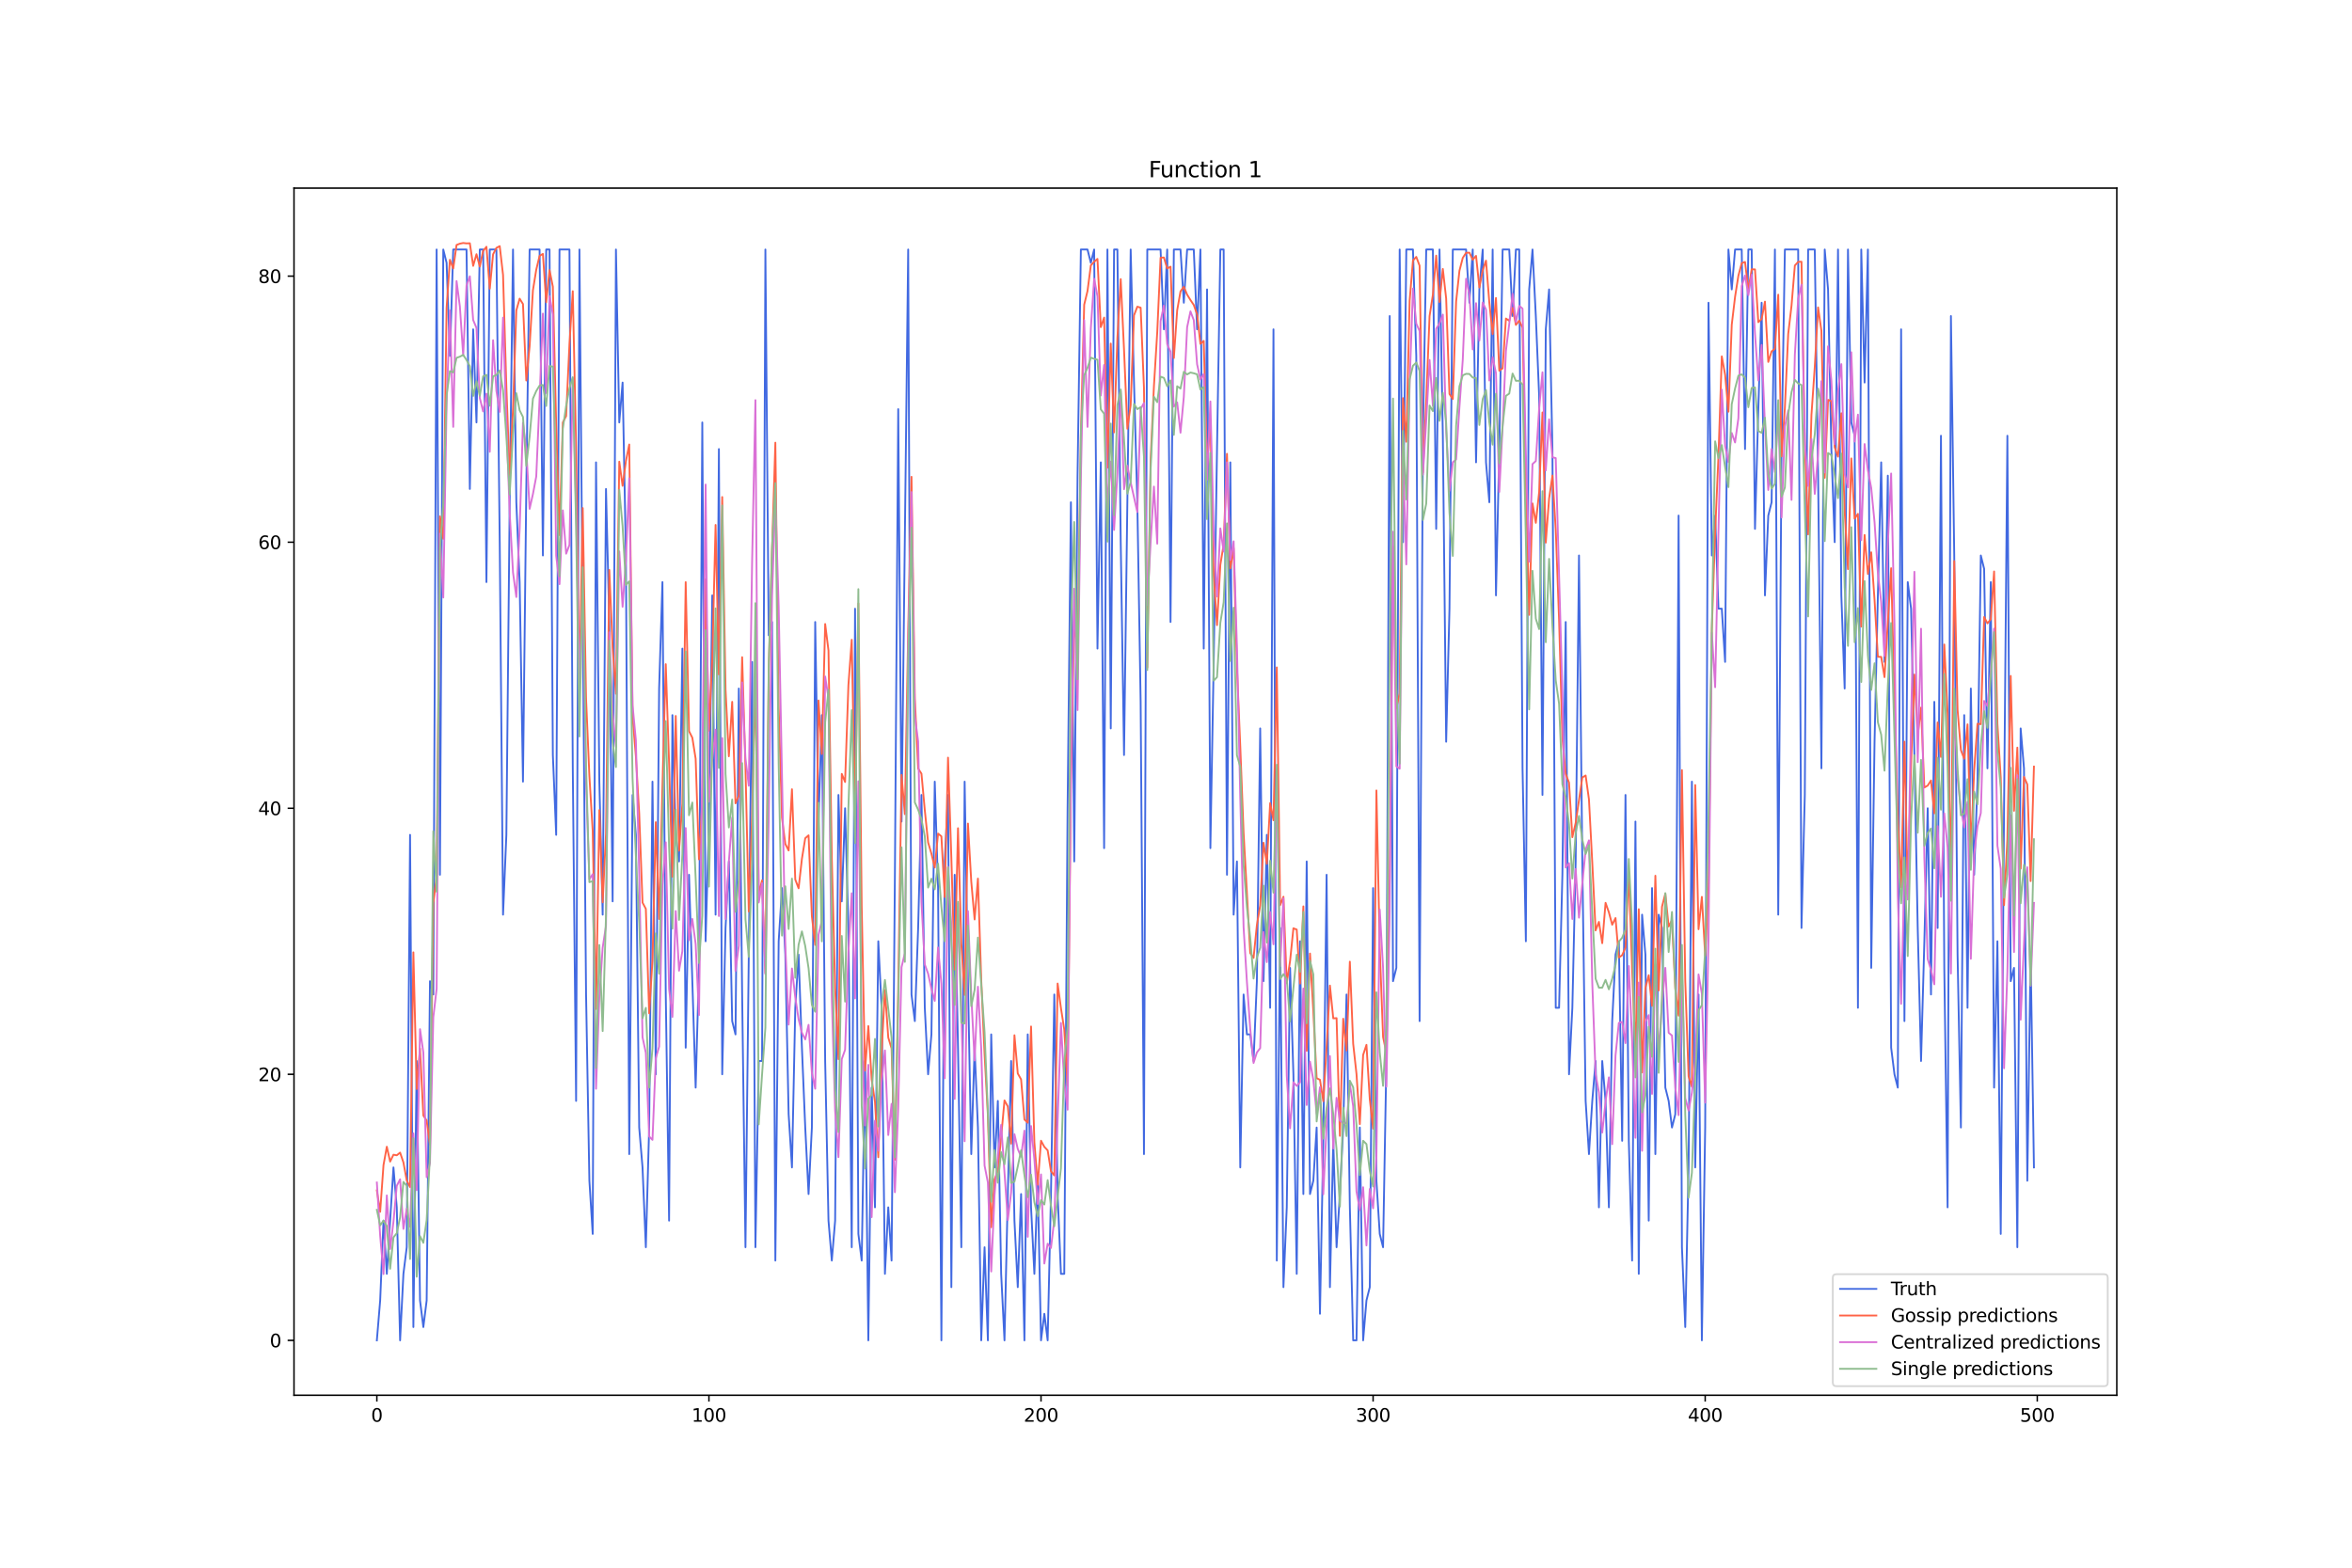 <?xml version="1.0" encoding="utf-8" standalone="no"?>
<!DOCTYPE svg PUBLIC "-//W3C//DTD SVG 1.1//EN"
  "http://www.w3.org/Graphics/SVG/1.1/DTD/svg11.dtd">
<svg xmlns:xlink="http://www.w3.org/1999/xlink" width="1296pt" height="864pt" viewBox="0 0 1296 864" xmlns="http://www.w3.org/2000/svg" version="1.1">
 <defs>
  <style type="text/css">*{stroke-linejoin: round; stroke-linecap: butt}</style>
 </defs>
 <g id="figure_1">
  <g id="patch_1">
   <path d="M 0 864 
L 1296 864 
L 1296 0 
L 0 0 
z
" style="fill: #ffffff"/>
  </g>
  <g id="axes_1">
   <g id="patch_2">
    <path d="M 162 768.96 
L 1166.4 768.96 
L 1166.4 103.68 
L 162 103.68 
z
" style="fill: #ffffff"/>
   </g>
   <g id="matplotlib.axis_1">
    <g id="xtick_1">
     <g id="line2d_1">
      <defs>
       <path id="m4f61a6df48" d="M 0 0 
L 0 3.5 
" style="stroke: #000000; stroke-width: 0.8"/>
      </defs>
      <g>
       <use xlink:href="#m4f61a6df48" x="207.655" y="768.96" style="stroke: #000000; stroke-width: 0.8"/>
      </g>
     </g>
     <g id="text_1">
      <!-- 0 -->
      <g transform="translate(204.473 783.558) scale(0.1 -0.1)">
       <defs>
        <path id="DejaVuSans-30" d="M 2034 4250 
Q 1547 4250 1301 3770 
Q 1056 3291 1056 2328 
Q 1056 1369 1301 889 
Q 1547 409 2034 409 
Q 2525 409 2770 889 
Q 3016 1369 3016 2328 
Q 3016 3291 2770 3770 
Q 2525 4250 2034 4250 
z
M 2034 4750 
Q 2819 4750 3233 4129 
Q 3647 3509 3647 2328 
Q 3647 1150 3233 529 
Q 2819 -91 2034 -91 
Q 1250 -91 836 529 
Q 422 1150 422 2328 
Q 422 3509 836 4129 
Q 1250 4750 2034 4750 
z
" transform="scale(0.016)"/>
       </defs>
       <use xlink:href="#DejaVuSans-30"/>
      </g>
     </g>
    </g>
    <g id="xtick_2">
     <g id="line2d_2">
      <g>
       <use xlink:href="#m4f61a6df48" x="390.639" y="768.96" style="stroke: #000000; stroke-width: 0.8"/>
      </g>
     </g>
     <g id="text_2">
      <!-- 100 -->
      <g transform="translate(381.095 783.558) scale(0.1 -0.1)">
       <defs>
        <path id="DejaVuSans-31" d="M 794 531 
L 1825 531 
L 1825 4091 
L 703 3866 
L 703 4441 
L 1819 4666 
L 2450 4666 
L 2450 531 
L 3481 531 
L 3481 0 
L 794 0 
L 794 531 
z
" transform="scale(0.016)"/>
       </defs>
       <use xlink:href="#DejaVuSans-31"/>
       <use xlink:href="#DejaVuSans-30" x="63.623"/>
       <use xlink:href="#DejaVuSans-30" x="127.246"/>
      </g>
     </g>
    </g>
    <g id="xtick_3">
     <g id="line2d_3">
      <g>
       <use xlink:href="#m4f61a6df48" x="573.623" y="768.96" style="stroke: #000000; stroke-width: 0.8"/>
      </g>
     </g>
     <g id="text_3">
      <!-- 200 -->
      <g transform="translate(564.079 783.558) scale(0.1 -0.1)">
       <defs>
        <path id="DejaVuSans-32" d="M 1228 531 
L 3431 531 
L 3431 0 
L 469 0 
L 469 531 
Q 828 903 1448 1529 
Q 2069 2156 2228 2338 
Q 2531 2678 2651 2914 
Q 2772 3150 2772 3378 
Q 2772 3750 2511 3984 
Q 2250 4219 1831 4219 
Q 1534 4219 1204 4116 
Q 875 4013 500 3803 
L 500 4441 
Q 881 4594 1212 4672 
Q 1544 4750 1819 4750 
Q 2544 4750 2975 4387 
Q 3406 4025 3406 3419 
Q 3406 3131 3298 2873 
Q 3191 2616 2906 2266 
Q 2828 2175 2409 1742 
Q 1991 1309 1228 531 
z
" transform="scale(0.016)"/>
       </defs>
       <use xlink:href="#DejaVuSans-32"/>
       <use xlink:href="#DejaVuSans-30" x="63.623"/>
       <use xlink:href="#DejaVuSans-30" x="127.246"/>
      </g>
     </g>
    </g>
    <g id="xtick_4">
     <g id="line2d_4">
      <g>
       <use xlink:href="#m4f61a6df48" x="756.607" y="768.96" style="stroke: #000000; stroke-width: 0.8"/>
      </g>
     </g>
     <g id="text_4">
      <!-- 300 -->
      <g transform="translate(747.063 783.558) scale(0.1 -0.1)">
       <defs>
        <path id="DejaVuSans-33" d="M 2597 2516 
Q 3050 2419 3304 2112 
Q 3559 1806 3559 1356 
Q 3559 666 3084 287 
Q 2609 -91 1734 -91 
Q 1441 -91 1130 -33 
Q 819 25 488 141 
L 488 750 
Q 750 597 1062 519 
Q 1375 441 1716 441 
Q 2309 441 2620 675 
Q 2931 909 2931 1356 
Q 2931 1769 2642 2001 
Q 2353 2234 1838 2234 
L 1294 2234 
L 1294 2753 
L 1863 2753 
Q 2328 2753 2575 2939 
Q 2822 3125 2822 3475 
Q 2822 3834 2567 4026 
Q 2313 4219 1838 4219 
Q 1578 4219 1281 4162 
Q 984 4106 628 3988 
L 628 4550 
Q 988 4650 1302 4700 
Q 1616 4750 1894 4750 
Q 2613 4750 3031 4423 
Q 3450 4097 3450 3541 
Q 3450 3153 3228 2886 
Q 3006 2619 2597 2516 
z
" transform="scale(0.016)"/>
       </defs>
       <use xlink:href="#DejaVuSans-33"/>
       <use xlink:href="#DejaVuSans-30" x="63.623"/>
       <use xlink:href="#DejaVuSans-30" x="127.246"/>
      </g>
     </g>
    </g>
    <g id="xtick_5">
     <g id="line2d_5">
      <g>
       <use xlink:href="#m4f61a6df48" x="939.591" y="768.96" style="stroke: #000000; stroke-width: 0.8"/>
      </g>
     </g>
     <g id="text_5">
      <!-- 400 -->
      <g transform="translate(930.047 783.558) scale(0.1 -0.1)">
       <defs>
        <path id="DejaVuSans-34" d="M 2419 4116 
L 825 1625 
L 2419 1625 
L 2419 4116 
z
M 2253 4666 
L 3047 4666 
L 3047 1625 
L 3713 1625 
L 3713 1100 
L 3047 1100 
L 3047 0 
L 2419 0 
L 2419 1100 
L 313 1100 
L 313 1709 
L 2253 4666 
z
" transform="scale(0.016)"/>
       </defs>
       <use xlink:href="#DejaVuSans-34"/>
       <use xlink:href="#DejaVuSans-30" x="63.623"/>
       <use xlink:href="#DejaVuSans-30" x="127.246"/>
      </g>
     </g>
    </g>
    <g id="xtick_6">
     <g id="line2d_6">
      <g>
       <use xlink:href="#m4f61a6df48" x="1122.575" y="768.96" style="stroke: #000000; stroke-width: 0.8"/>
      </g>
     </g>
     <g id="text_6">
      <!-- 500 -->
      <g transform="translate(1113.032 783.558) scale(0.1 -0.1)">
       <defs>
        <path id="DejaVuSans-35" d="M 691 4666 
L 3169 4666 
L 3169 4134 
L 1269 4134 
L 1269 2991 
Q 1406 3038 1543 3061 
Q 1681 3084 1819 3084 
Q 2600 3084 3056 2656 
Q 3513 2228 3513 1497 
Q 3513 744 3044 326 
Q 2575 -91 1722 -91 
Q 1428 -91 1123 -41 
Q 819 9 494 109 
L 494 744 
Q 775 591 1075 516 
Q 1375 441 1709 441 
Q 2250 441 2565 725 
Q 2881 1009 2881 1497 
Q 2881 1984 2565 2268 
Q 2250 2553 1709 2553 
Q 1456 2553 1204 2497 
Q 953 2441 691 2322 
L 691 4666 
z
" transform="scale(0.016)"/>
       </defs>
       <use xlink:href="#DejaVuSans-35"/>
       <use xlink:href="#DejaVuSans-30" x="63.623"/>
       <use xlink:href="#DejaVuSans-30" x="127.246"/>
      </g>
     </g>
    </g>
   </g>
   <g id="matplotlib.axis_2">
    <g id="ytick_1">
     <g id="line2d_7">
      <defs>
       <path id="m446895fe29" d="M 0 0 
L -3.5 0 
" style="stroke: #000000; stroke-width: 0.8"/>
      </defs>
      <g>
       <use xlink:href="#m446895fe29" x="162" y="738.72" style="stroke: #000000; stroke-width: 0.8"/>
      </g>
     </g>
     <g id="text_7">
      <!-- 0 -->
      <g transform="translate(148.637 742.519) scale(0.1 -0.1)">
       <use xlink:href="#DejaVuSans-30"/>
      </g>
     </g>
    </g>
    <g id="ytick_2">
     <g id="line2d_8">
      <g>
       <use xlink:href="#m446895fe29" x="162" y="592.084" style="stroke: #000000; stroke-width: 0.8"/>
      </g>
     </g>
     <g id="text_8">
      <!-- 20 -->
      <g transform="translate(142.275 595.883) scale(0.1 -0.1)">
       <use xlink:href="#DejaVuSans-32"/>
       <use xlink:href="#DejaVuSans-30" x="63.623"/>
      </g>
     </g>
    </g>
    <g id="ytick_3">
     <g id="line2d_9">
      <g>
       <use xlink:href="#m446895fe29" x="162" y="445.448" style="stroke: #000000; stroke-width: 0.8"/>
      </g>
     </g>
     <g id="text_9">
      <!-- 40 -->
      <g transform="translate(142.275 449.247) scale(0.1 -0.1)">
       <use xlink:href="#DejaVuSans-34"/>
       <use xlink:href="#DejaVuSans-30" x="63.623"/>
      </g>
     </g>
    </g>
    <g id="ytick_4">
     <g id="line2d_10">
      <g>
       <use xlink:href="#m446895fe29" x="162" y="298.811" style="stroke: #000000; stroke-width: 0.8"/>
      </g>
     </g>
     <g id="text_10">
      <!-- 60 -->
      <g transform="translate(142.275 302.61) scale(0.1 -0.1)">
       <defs>
        <path id="DejaVuSans-36" d="M 2113 2584 
Q 1688 2584 1439 2293 
Q 1191 2003 1191 1497 
Q 1191 994 1439 701 
Q 1688 409 2113 409 
Q 2538 409 2786 701 
Q 3034 994 3034 1497 
Q 3034 2003 2786 2293 
Q 2538 2584 2113 2584 
z
M 3366 4563 
L 3366 3988 
Q 3128 4100 2886 4159 
Q 2644 4219 2406 4219 
Q 1781 4219 1451 3797 
Q 1122 3375 1075 2522 
Q 1259 2794 1537 2939 
Q 1816 3084 2150 3084 
Q 2853 3084 3261 2657 
Q 3669 2231 3669 1497 
Q 3669 778 3244 343 
Q 2819 -91 2113 -91 
Q 1303 -91 875 529 
Q 447 1150 447 2328 
Q 447 3434 972 4092 
Q 1497 4750 2381 4750 
Q 2619 4750 2861 4703 
Q 3103 4656 3366 4563 
z
" transform="scale(0.016)"/>
       </defs>
       <use xlink:href="#DejaVuSans-36"/>
       <use xlink:href="#DejaVuSans-30" x="63.623"/>
      </g>
     </g>
    </g>
    <g id="ytick_5">
     <g id="line2d_11">
      <g>
       <use xlink:href="#m446895fe29" x="162" y="152.175" style="stroke: #000000; stroke-width: 0.8"/>
      </g>
     </g>
     <g id="text_11">
      <!-- 80 -->
      <g transform="translate(142.275 155.974) scale(0.1 -0.1)">
       <defs>
        <path id="DejaVuSans-38" d="M 2034 2216 
Q 1584 2216 1326 1975 
Q 1069 1734 1069 1313 
Q 1069 891 1326 650 
Q 1584 409 2034 409 
Q 2484 409 2743 651 
Q 3003 894 3003 1313 
Q 3003 1734 2745 1975 
Q 2488 2216 2034 2216 
z
M 1403 2484 
Q 997 2584 770 2862 
Q 544 3141 544 3541 
Q 544 4100 942 4425 
Q 1341 4750 2034 4750 
Q 2731 4750 3128 4425 
Q 3525 4100 3525 3541 
Q 3525 3141 3298 2862 
Q 3072 2584 2669 2484 
Q 3125 2378 3379 2068 
Q 3634 1759 3634 1313 
Q 3634 634 3220 271 
Q 2806 -91 2034 -91 
Q 1263 -91 848 271 
Q 434 634 434 1313 
Q 434 1759 690 2068 
Q 947 2378 1403 2484 
z
M 1172 3481 
Q 1172 3119 1398 2916 
Q 1625 2713 2034 2713 
Q 2441 2713 2670 2916 
Q 2900 3119 2900 3481 
Q 2900 3844 2670 4047 
Q 2441 4250 2034 4250 
Q 1625 4250 1398 4047 
Q 1172 3844 1172 3481 
z
" transform="scale(0.016)"/>
       </defs>
       <use xlink:href="#DejaVuSans-38"/>
       <use xlink:href="#DejaVuSans-30" x="63.623"/>
      </g>
     </g>
    </g>
   </g>
   <g id="line2d_12">
    <path d="M 207.655 738.72 
L 209.484 716.725 
L 211.314 672.734 
L 213.144 702.061 
L 216.804 643.406 
L 218.634 665.402 
L 220.463 738.72 
L 222.293 702.061 
L 224.123 687.397 
L 225.953 460.111 
L 227.783 731.388 
L 229.613 584.752 
L 231.442 716.725 
L 233.272 731.388 
L 235.102 716.725 
L 236.932 540.761 
L 238.762 548.093 
L 240.592 137.511 
L 242.422 482.107 
L 244.251 137.511 
L 246.081 144.843 
L 247.911 196.166 
L 249.741 137.511 
L 257.06 137.511 
L 258.89 269.484 
L 260.72 181.502 
L 262.55 232.825 
L 264.38 137.511 
L 266.209 137.511 
L 268.039 320.807 
L 269.869 137.511 
L 273.529 137.511 
L 275.359 298.811 
L 277.189 504.102 
L 279.018 460.111 
L 280.848 276.816 
L 282.678 137.511 
L 284.508 276.816 
L 286.338 320.807 
L 288.168 430.784 
L 289.997 269.484 
L 291.827 137.511 
L 297.317 137.511 
L 299.147 306.143 
L 300.976 137.511 
L 302.806 137.511 
L 304.636 416.12 
L 306.466 460.111 
L 308.296 137.511 
L 313.785 137.511 
L 315.615 423.452 
L 317.445 606.747 
L 319.275 137.511 
L 322.935 548.093 
L 324.764 650.738 
L 326.594 680.066 
L 328.424 254.82 
L 330.254 430.784 
L 332.084 504.102 
L 333.914 269.484 
L 335.743 342.802 
L 337.573 496.77 
L 339.403 137.511 
L 341.233 232.825 
L 343.063 210.83 
L 344.893 306.143 
L 346.723 636.075 
L 348.552 438.116 
L 350.382 460.111 
L 352.212 621.411 
L 354.042 643.406 
L 355.872 687.397 
L 357.702 621.411 
L 359.531 430.784 
L 361.361 592.084 
L 363.191 379.461 
L 365.021 320.807 
L 366.851 548.093 
L 368.681 672.734 
L 370.51 394.125 
L 372.34 460.111 
L 374.17 474.775 
L 376 357.466 
L 377.83 577.42 
L 379.66 482.107 
L 383.319 599.416 
L 385.149 533.429 
L 386.979 232.825 
L 388.809 518.766 
L 390.639 452.779 
L 392.469 328.139 
L 394.298 504.102 
L 396.128 247.489 
L 397.958 592.084 
L 399.788 511.434 
L 401.618 474.775 
L 403.448 562.757 
L 405.277 570.088 
L 407.107 379.461 
L 408.937 548.093 
L 410.767 687.397 
L 414.427 364.798 
L 416.256 687.397 
L 418.086 584.752 
L 419.916 584.752 
L 421.746 137.511 
L 423.576 350.134 
L 425.406 342.802 
L 427.236 694.729 
L 429.065 518.766 
L 430.895 489.438 
L 432.725 526.097 
L 434.555 614.079 
L 436.385 643.406 
L 438.215 555.425 
L 440.044 526.097 
L 441.874 577.42 
L 443.704 621.411 
L 445.534 658.07 
L 447.364 621.411 
L 449.194 342.802 
L 451.023 452.779 
L 452.853 394.125 
L 454.683 584.752 
L 456.513 672.734 
L 458.343 694.729 
L 460.173 672.734 
L 462.003 438.116 
L 463.832 496.77 
L 465.662 445.448 
L 467.492 511.434 
L 469.322 687.397 
L 471.152 335.47 
L 472.982 680.066 
L 474.811 694.729 
L 476.641 584.752 
L 478.471 738.72 
L 480.301 599.416 
L 482.131 665.402 
L 483.961 518.766 
L 485.79 555.425 
L 487.62 702.061 
L 489.45 665.402 
L 491.28 694.729 
L 493.11 482.107 
L 494.94 225.493 
L 496.77 452.779 
L 500.429 137.511 
L 502.259 548.093 
L 504.089 562.757 
L 505.919 511.434 
L 507.749 438.116 
L 509.578 555.425 
L 511.408 592.084 
L 513.238 570.088 
L 515.068 430.784 
L 516.898 489.438 
L 518.728 738.72 
L 520.557 474.775 
L 522.387 438.116 
L 524.217 709.393 
L 526.047 482.107 
L 527.877 577.42 
L 529.707 687.397 
L 531.536 430.784 
L 533.366 540.761 
L 535.196 636.075 
L 537.026 577.42 
L 538.856 621.411 
L 540.686 738.72 
L 542.516 687.397 
L 544.345 738.72 
L 546.175 570.088 
L 548.005 643.406 
L 549.835 606.747 
L 551.665 702.061 
L 553.495 738.72 
L 555.324 658.07 
L 557.154 584.752 
L 558.984 672.734 
L 560.814 709.393 
L 562.644 658.07 
L 564.474 738.72 
L 566.303 570.088 
L 568.133 665.402 
L 569.963 702.061 
L 571.793 650.738 
L 573.623 738.72 
L 575.453 724.056 
L 577.283 738.72 
L 579.112 658.07 
L 580.942 548.093 
L 582.772 658.07 
L 584.602 702.061 
L 586.432 702.061 
L 588.262 445.448 
L 590.091 276.816 
L 591.921 474.775 
L 593.751 262.152 
L 595.581 137.511 
L 599.241 137.511 
L 601.07 144.843 
L 602.9 137.511 
L 604.73 357.466 
L 606.56 254.82 
L 608.39 467.443 
L 610.22 137.511 
L 612.05 401.457 
L 613.879 137.511 
L 615.709 137.511 
L 617.539 298.811 
L 619.369 416.12 
L 623.029 137.511 
L 624.858 210.83 
L 626.688 276.816 
L 628.518 386.793 
L 630.348 636.075 
L 632.178 137.511 
L 639.497 137.511 
L 641.327 181.502 
L 643.157 137.511 
L 644.987 342.802 
L 646.817 137.511 
L 650.476 137.511 
L 652.306 166.839 
L 654.136 137.511 
L 657.796 137.511 
L 659.625 181.502 
L 661.455 137.511 
L 663.285 357.466 
L 665.115 159.507 
L 666.945 467.443 
L 668.775 364.798 
L 670.604 247.489 
L 672.434 137.511 
L 674.264 137.511 
L 676.094 482.107 
L 677.924 254.82 
L 679.754 504.102 
L 681.583 474.775 
L 683.413 643.406 
L 685.243 548.093 
L 687.073 570.088 
L 688.903 570.088 
L 690.733 584.752 
L 692.563 540.761 
L 694.392 401.457 
L 696.222 540.761 
L 698.052 460.111 
L 699.882 555.425 
L 701.712 181.502 
L 703.542 694.729 
L 705.371 511.434 
L 707.201 709.393 
L 709.031 665.402 
L 710.861 533.429 
L 712.691 592.084 
L 714.521 702.061 
L 716.35 518.766 
L 718.18 658.07 
L 720.01 474.775 
L 721.84 658.07 
L 723.67 650.738 
L 725.5 621.411 
L 727.33 724.056 
L 729.159 628.743 
L 730.989 482.107 
L 732.819 709.393 
L 734.649 628.743 
L 736.479 687.397 
L 738.309 658.07 
L 740.138 621.411 
L 741.968 548.093 
L 743.798 665.402 
L 745.628 738.72 
L 747.458 738.72 
L 749.288 621.411 
L 751.117 738.72 
L 752.947 716.725 
L 754.777 709.393 
L 756.607 489.438 
L 758.437 650.738 
L 760.267 680.066 
L 762.097 687.397 
L 763.926 584.752 
L 765.756 174.17 
L 767.586 540.761 
L 769.416 533.429 
L 771.246 137.511 
L 773.076 298.811 
L 774.905 137.511 
L 778.565 137.511 
L 780.395 196.166 
L 782.225 562.757 
L 784.055 240.157 
L 785.884 137.511 
L 789.544 137.511 
L 791.374 291.479 
L 793.204 137.511 
L 795.034 240.157 
L 796.864 408.788 
L 798.693 335.47 
L 800.523 137.511 
L 807.843 137.511 
L 809.672 166.839 
L 811.502 137.511 
L 813.332 254.82 
L 815.162 159.507 
L 816.992 137.511 
L 818.822 254.82 
L 820.651 276.816 
L 822.481 137.511 
L 824.311 328.139 
L 826.141 247.489 
L 827.971 137.511 
L 831.63 137.511 
L 833.46 174.17 
L 835.29 137.511 
L 837.12 137.511 
L 838.95 423.452 
L 840.78 518.766 
L 842.61 159.507 
L 844.439 137.511 
L 846.269 174.17 
L 848.099 218.161 
L 849.929 438.116 
L 851.759 181.502 
L 853.589 159.507 
L 855.418 247.489 
L 857.248 555.425 
L 859.078 555.425 
L 860.908 482.107 
L 862.738 342.802 
L 864.568 592.084 
L 866.397 555.425 
L 868.227 474.775 
L 870.057 306.143 
L 871.887 474.775 
L 873.717 606.747 
L 875.547 636.075 
L 877.377 606.747 
L 879.206 584.752 
L 881.036 665.402 
L 882.866 584.752 
L 884.696 606.747 
L 886.526 665.402 
L 888.356 562.757 
L 890.185 526.097 
L 892.015 518.766 
L 893.845 628.743 
L 895.675 438.116 
L 897.505 628.743 
L 899.335 694.729 
L 901.164 452.779 
L 902.994 702.061 
L 904.824 504.102 
L 906.654 526.097 
L 908.484 672.734 
L 910.314 489.438 
L 912.144 636.075 
L 913.973 504.102 
L 915.803 511.434 
L 917.633 599.416 
L 919.463 606.747 
L 921.293 621.411 
L 923.123 614.079 
L 924.952 284.148 
L 926.782 687.397 
L 928.612 731.388 
L 930.442 643.406 
L 932.272 430.784 
L 934.102 643.406 
L 935.931 548.093 
L 937.761 738.72 
L 939.591 621.411 
L 941.421 166.839 
L 943.251 306.143 
L 945.081 284.148 
L 946.911 335.47 
L 948.74 335.47 
L 950.57 364.798 
L 952.4 137.511 
L 954.23 159.507 
L 956.06 137.511 
L 959.719 137.511 
L 961.549 247.489 
L 963.379 137.511 
L 965.209 137.511 
L 967.039 291.479 
L 968.869 225.493 
L 970.698 166.839 
L 972.528 328.139 
L 974.358 284.148 
L 976.188 276.816 
L 978.018 137.511 
L 979.848 504.102 
L 981.678 247.489 
L 983.507 137.511 
L 990.827 137.511 
L 992.657 511.434 
L 994.486 438.116 
L 996.316 137.511 
L 999.976 137.511 
L 1001.806 262.152 
L 1003.636 423.452 
L 1005.465 137.511 
L 1007.295 159.507 
L 1009.125 247.489 
L 1010.955 298.811 
L 1012.785 137.511 
L 1014.615 328.139 
L 1016.444 379.461 
L 1018.274 137.511 
L 1020.104 232.825 
L 1021.934 240.157 
L 1023.764 555.425 
L 1025.594 137.511 
L 1027.424 210.83 
L 1029.253 137.511 
L 1031.083 533.429 
L 1032.913 408.788 
L 1034.743 328.139 
L 1036.573 254.82 
L 1038.403 364.798 
L 1040.232 262.152 
L 1042.062 577.42 
L 1043.892 592.084 
L 1045.722 599.416 
L 1047.552 181.502 
L 1049.382 562.757 
L 1051.211 320.807 
L 1053.041 335.47 
L 1054.871 416.12 
L 1056.701 511.434 
L 1058.531 584.752 
L 1060.361 518.766 
L 1062.191 445.448 
L 1064.02 548.093 
L 1065.85 386.793 
L 1067.68 511.434 
L 1069.51 240.157 
L 1071.34 533.429 
L 1073.17 665.402 
L 1074.999 174.17 
L 1076.829 306.143 
L 1078.659 526.097 
L 1080.489 621.411 
L 1082.319 394.125 
L 1084.149 555.425 
L 1085.978 379.461 
L 1087.808 482.107 
L 1089.638 430.784 
L 1091.468 306.143 
L 1093.298 313.475 
L 1095.128 423.452 
L 1096.958 320.807 
L 1098.787 599.416 
L 1100.617 518.766 
L 1102.447 680.066 
L 1104.277 445.448 
L 1106.107 240.157 
L 1107.937 540.761 
L 1109.766 533.429 
L 1111.596 687.397 
L 1113.426 401.457 
L 1115.256 423.452 
L 1117.086 650.738 
L 1118.916 526.097 
L 1120.745 643.406 
L 1120.745 643.406 
" clip-path="url(#p8a213e0bf9)" style="fill: none; stroke: #4169e1; stroke-linecap: square"/>
   </g>
   <g id="line2d_13">
    <path d="M 207.655 656.046 
L 209.484 667.855 
L 211.314 642.13 
L 213.144 631.993 
L 214.974 640.185 
L 216.804 636.397 
L 218.634 636.722 
L 220.463 635.236 
L 222.293 640.651 
L 224.123 650.562 
L 225.953 654.246 
L 227.783 524.85 
L 229.613 600.199 
L 231.442 577.862 
L 233.272 614.813 
L 235.102 617.536 
L 236.932 630.98 
L 238.762 497.762 
L 240.592 482.95 
L 242.422 284.587 
L 244.251 296.959 
L 246.081 169.686 
L 247.911 143.174 
L 249.741 147.975 
L 251.571 135.001 
L 253.401 134.285 
L 255.23 133.92 
L 257.06 134.137 
L 258.89 134.066 
L 260.72 146.525 
L 262.55 140.078 
L 264.38 146.889 
L 266.209 138.317 
L 268.039 135.999 
L 269.869 159.098 
L 271.699 140.148 
L 273.529 136.62 
L 275.359 135.644 
L 277.189 151.5 
L 279.018 213.095 
L 280.848 261.98 
L 282.678 225.389 
L 284.508 171.066 
L 286.338 164.592 
L 288.168 167.565 
L 289.997 209.712 
L 291.827 190.816 
L 293.657 159.983 
L 295.487 148.62 
L 297.317 141.004 
L 299.147 139.918 
L 300.976 166.589 
L 302.806 148.854 
L 304.636 158.004 
L 306.466 233.779 
L 308.296 294.94 
L 310.126 232.823 
L 311.956 229.299 
L 313.785 189.407 
L 315.615 160.487 
L 317.445 246.488 
L 319.275 378.705 
L 321.105 280.021 
L 322.935 384.953 
L 324.764 427.572 
L 326.594 457.996 
L 328.424 556.118 
L 330.254 446.478 
L 332.084 497.291 
L 333.914 459.579 
L 335.743 314.104 
L 337.573 356.942 
L 339.403 382.378 
L 341.233 254.448 
L 343.063 267.755 
L 344.893 254.151 
L 346.723 244.974 
L 348.552 394.925 
L 350.382 416.769 
L 352.212 448.325 
L 354.042 497.436 
L 355.872 500.9 
L 357.702 558.48 
L 359.531 529.388 
L 361.361 453.119 
L 363.191 506.475 
L 365.021 433.157 
L 366.851 366.044 
L 368.681 420.683 
L 370.51 483.189 
L 372.34 394.586 
L 374.17 468.845 
L 376 442.968 
L 377.83 320.836 
L 379.66 402.948 
L 381.489 406.598 
L 383.319 418.168 
L 385.149 473.614 
L 386.979 442.724 
L 388.809 319.156 
L 390.639 402.721 
L 392.469 363.391 
L 394.298 289.305 
L 396.128 371.713 
L 397.958 273.927 
L 399.788 380.1 
L 401.618 416.808 
L 403.448 386.807 
L 405.277 442.747 
L 407.107 438.518 
L 408.937 362.193 
L 410.767 422.898 
L 412.597 502.353 
L 414.427 449.657 
L 416.256 376.197 
L 418.086 492.382 
L 419.916 485.21 
L 421.746 536.269 
L 423.576 370.094 
L 425.406 303.132 
L 427.236 243.966 
L 429.065 390.044 
L 430.895 450.733 
L 432.725 465.137 
L 434.555 468.732 
L 436.385 434.976 
L 438.215 484.76 
L 440.044 489.569 
L 441.874 473.311 
L 443.704 461.97 
L 445.534 460.377 
L 447.364 505.029 
L 449.194 520.798 
L 451.023 386.053 
L 452.853 415.521 
L 454.683 343.902 
L 456.513 358.519 
L 458.343 473.276 
L 460.173 544.14 
L 462.003 583.748 
L 463.832 426.501 
L 465.662 430.977 
L 467.492 377.593 
L 469.322 352.593 
L 471.152 449.475 
L 472.982 332.593 
L 474.811 499.718 
L 476.641 590.036 
L 478.471 565.497 
L 480.301 594.867 
L 482.131 607.319 
L 483.961 637.796 
L 485.79 579.408 
L 487.62 545.602 
L 489.45 571.819 
L 491.28 577.835 
L 493.11 639.175 
L 494.94 544.859 
L 496.77 427.081 
L 498.599 448.724 
L 500.429 347.932 
L 502.259 262.799 
L 504.089 385.002 
L 505.919 423.555 
L 507.749 426.386 
L 509.578 446.485 
L 511.408 464.282 
L 513.238 470.49 
L 515.068 478.13 
L 516.898 459.415 
L 518.728 460.929 
L 520.557 494.369 
L 522.387 417.554 
L 524.217 472.771 
L 526.047 534.33 
L 527.877 456.454 
L 529.707 520.04 
L 531.536 548.335 
L 533.366 453.891 
L 535.196 485.922 
L 537.026 506.743 
L 538.856 484.208 
L 540.686 540.237 
L 542.516 580.83 
L 544.345 614.614 
L 546.175 676.37 
L 548.005 649.957 
L 549.835 645.508 
L 551.665 626.689 
L 553.495 606.468 
L 555.324 609.809 
L 557.154 630.298 
L 558.984 570.546 
L 560.814 591.627 
L 562.644 594.885 
L 564.474 617.003 
L 566.303 618.753 
L 568.133 565.733 
L 569.963 629.499 
L 571.793 652.971 
L 573.623 628.688 
L 575.453 632.055 
L 577.283 634.003 
L 579.112 645.484 
L 580.942 647.825 
L 582.772 542.056 
L 584.602 555.562 
L 586.432 567.411 
L 588.262 598.261 
L 590.091 431.541 
L 591.921 342.416 
L 593.751 358.953 
L 595.581 239.927 
L 597.411 167.917 
L 599.241 160.387 
L 601.07 146.273 
L 602.9 144.281 
L 604.73 142.685 
L 606.56 180.297 
L 608.39 175.029 
L 610.22 257.749 
L 612.05 189.351 
L 613.879 238.313 
L 615.709 186.205 
L 617.539 153.828 
L 619.369 192.799 
L 621.199 236.316 
L 623.029 223.215 
L 624.858 173.804 
L 626.688 169.017 
L 628.518 169.571 
L 630.348 213.815 
L 632.178 367.92 
L 634.008 253.652 
L 635.837 212.897 
L 637.667 183.069 
L 639.497 142.02 
L 641.327 141.911 
L 643.157 147.991 
L 644.987 146.967 
L 646.817 197.32 
L 648.646 171.055 
L 650.476 160.613 
L 652.306 158.043 
L 654.136 162.385 
L 655.966 165.343 
L 657.796 168.074 
L 659.625 173.194 
L 661.455 189.507 
L 663.285 187.879 
L 665.115 257.024 
L 666.945 232.288 
L 668.775 317.192 
L 670.604 344.532 
L 672.434 311.27 
L 674.264 300.01 
L 676.094 250.1 
L 677.924 313.231 
L 679.754 302.15 
L 681.583 367.82 
L 683.413 411.301 
L 685.243 459.077 
L 688.903 525.267 
L 690.733 527.949 
L 692.563 509.891 
L 694.392 499.043 
L 696.222 464.437 
L 698.052 476.071 
L 699.882 442.627 
L 701.712 452.088 
L 703.542 367.821 
L 705.371 498.901 
L 707.201 494.226 
L 709.031 541.864 
L 710.861 529.633 
L 712.691 511.613 
L 714.521 512.312 
L 716.35 542.083 
L 718.18 499.52 
L 720.01 579.158 
L 721.84 525.515 
L 723.67 557.163 
L 725.5 594.225 
L 727.33 595.099 
L 729.159 606.926 
L 730.989 577.033 
L 732.819 543.174 
L 734.649 561.238 
L 736.479 561.119 
L 738.309 626.009 
L 740.138 561.466 
L 741.968 578.942 
L 743.798 530.006 
L 745.628 575.227 
L 747.458 591.939 
L 749.288 619.541 
L 751.117 581.393 
L 752.947 575.838 
L 754.777 605.834 
L 756.607 622.043 
L 758.437 435.643 
L 760.267 522.556 
L 762.097 571.547 
L 763.926 580.236 
L 765.756 484.317 
L 767.586 301.131 
L 769.416 390.27 
L 771.246 382.135 
L 773.076 219.426 
L 774.905 243.477 
L 776.735 165.756 
L 778.565 143.576 
L 780.395 141.571 
L 782.225 146.452 
L 784.055 260.362 
L 785.884 220.496 
L 787.714 174.188 
L 789.544 162.463 
L 791.374 140.888 
L 793.204 166.44 
L 795.034 148.223 
L 796.864 164.52 
L 798.693 217.149 
L 800.523 219.934 
L 802.353 166.138 
L 804.183 149.219 
L 806.013 142.136 
L 807.843 139.31 
L 809.672 139.248 
L 811.502 143.163 
L 813.332 141.003 
L 815.162 158.41 
L 816.992 149.028 
L 818.822 143.641 
L 820.651 166.819 
L 822.481 184.127 
L 824.311 164.231 
L 826.141 204.308 
L 827.971 203.01 
L 829.801 175.55 
L 831.63 176.786 
L 833.46 169.669 
L 835.29 179.069 
L 837.12 176.719 
L 838.95 180.549 
L 840.78 266.459 
L 842.61 338.881 
L 844.439 277.445 
L 846.269 288.16 
L 848.099 271.245 
L 849.929 227.307 
L 851.759 299.064 
L 853.589 274.698 
L 855.418 262.086 
L 857.248 291.876 
L 859.078 341.632 
L 860.908 406.831 
L 862.738 426.548 
L 864.568 431.34 
L 866.397 461.4 
L 868.227 453.549 
L 871.887 428.467 
L 873.717 427.397 
L 875.547 440.537 
L 877.377 475.472 
L 879.206 512.792 
L 881.036 508.068 
L 882.866 519.822 
L 884.696 497.566 
L 886.526 502.806 
L 888.356 509.669 
L 890.185 505.95 
L 892.015 527.709 
L 893.845 526.459 
L 895.675 522.203 
L 897.505 480.608 
L 899.335 533.868 
L 901.164 579.616 
L 902.994 501.089 
L 904.824 591.089 
L 906.654 544.435 
L 908.484 537.473 
L 910.314 554.352 
L 912.144 482.64 
L 913.973 545.881 
L 915.803 499.697 
L 917.633 492.511 
L 919.463 510.618 
L 921.293 507.13 
L 923.123 544.721 
L 924.952 559.753 
L 926.782 424.436 
L 928.612 540.697 
L 930.442 593.247 
L 932.272 598.979 
L 934.102 432.666 
L 935.931 512.126 
L 937.761 494.286 
L 939.591 526.727 
L 941.421 488.642 
L 943.251 346.451 
L 945.081 293.143 
L 946.911 251.284 
L 948.74 196.412 
L 950.57 206.516 
L 952.4 226.917 
L 954.23 178.974 
L 956.06 163.571 
L 957.89 151.9 
L 959.719 145.031 
L 961.549 144.371 
L 963.379 159.843 
L 965.209 148.405 
L 967.039 148.461 
L 968.869 177.556 
L 970.698 175.813 
L 972.528 166.236 
L 974.358 199.472 
L 976.188 193.671 
L 978.018 192.187 
L 979.848 162.417 
L 981.678 251.53 
L 983.507 224.734 
L 985.337 184.063 
L 987.167 168.466 
L 988.997 146.337 
L 990.827 144.321 
L 992.657 144.243 
L 994.486 244.77 
L 996.316 294.525 
L 998.146 228.653 
L 999.976 202.179 
L 1001.806 169.426 
L 1003.636 182.244 
L 1005.465 263.341 
L 1007.295 220.362 
L 1009.125 221.123 
L 1010.955 246.541 
L 1012.785 251.675 
L 1014.615 227.748 
L 1016.444 281.729 
L 1018.274 313.679 
L 1020.104 252.649 
L 1021.934 285.816 
L 1023.764 283.199 
L 1025.594 345.359 
L 1027.424 294.827 
L 1029.253 316.32 
L 1031.083 304.385 
L 1032.913 330.682 
L 1034.743 361.983 
L 1036.573 362.039 
L 1038.403 373.191 
L 1042.062 313.15 
L 1043.892 385.545 
L 1045.722 449.456 
L 1047.552 489.145 
L 1049.382 408.748 
L 1051.211 490.003 
L 1053.041 421.516 
L 1054.871 371.77 
L 1056.701 405.288 
L 1058.531 389.982 
L 1060.361 434.037 
L 1062.191 432.95 
L 1064.02 430.13 
L 1065.85 448.283 
L 1067.68 398.153 
L 1069.51 417.194 
L 1071.34 355.203 
L 1073.17 392.959 
L 1074.999 483.692 
L 1076.829 309.22 
L 1078.659 391.21 
L 1080.489 413.389 
L 1082.319 418.171 
L 1084.149 399.214 
L 1085.978 468.727 
L 1087.808 424.587 
L 1089.638 398.878 
L 1091.468 399.116 
L 1093.298 340.066 
L 1095.128 343.559 
L 1096.958 341.303 
L 1098.787 314.96 
L 1100.617 398.856 
L 1102.447 428.551 
L 1104.277 498.87 
L 1106.107 462.463 
L 1107.937 372.525 
L 1109.766 446.872 
L 1111.596 412.027 
L 1113.426 478.747 
L 1115.256 428.177 
L 1117.086 432.3 
L 1118.916 485.604 
L 1120.745 422.503 
L 1120.745 422.503 
" clip-path="url(#p8a213e0bf9)" style="fill: none; stroke: #ff6347; stroke-linecap: square"/>
   </g>
   <g id="line2d_14">
    <path d="M 207.655 651.708 
L 209.484 681.076 
L 211.314 702.168 
L 213.144 658.824 
L 214.974 688.402 
L 216.804 673.31 
L 218.634 653.539 
L 220.463 649.934 
L 222.293 677.29 
L 224.123 666.14 
L 225.953 676.124 
L 227.783 624.632 
L 229.613 655.931 
L 231.442 567.206 
L 233.272 580.082 
L 235.102 648.79 
L 236.932 640.97 
L 238.762 560.632 
L 240.592 544.923 
L 242.422 294.155 
L 244.251 329.304 
L 246.081 222.772 
L 247.911 171.069 
L 249.741 235.258 
L 251.571 154.908 
L 253.401 168.911 
L 255.23 196.071 
L 257.06 157.297 
L 258.89 152.285 
L 260.72 176.342 
L 262.55 180.754 
L 264.38 219.344 
L 266.209 226.754 
L 268.039 216.965 
L 269.869 248.978 
L 271.699 187.504 
L 273.529 215.409 
L 275.359 227.013 
L 277.189 175.05 
L 279.018 232.706 
L 280.848 282.536 
L 282.678 315.525 
L 284.508 329.044 
L 286.338 291.561 
L 288.168 232.965 
L 289.997 247.808 
L 291.827 280.454 
L 293.657 272.287 
L 295.487 262.603 
L 297.317 219.819 
L 299.147 172.831 
L 300.976 216.617 
L 302.806 163.267 
L 304.636 173.234 
L 306.466 306.252 
L 308.296 321.948 
L 310.126 281.276 
L 311.956 305.159 
L 313.785 300.316 
L 315.615 208.363 
L 317.445 280.927 
L 319.275 377.416 
L 321.105 326.733 
L 322.935 430.998 
L 324.764 484.531 
L 326.594 481.81 
L 328.424 600.047 
L 330.254 549.401 
L 332.084 522.305 
L 333.914 510.21 
L 335.743 348.51 
L 337.573 392.983 
L 339.403 411.664 
L 341.233 303.885 
L 343.063 334.39 
L 344.893 308.584 
L 346.723 263.603 
L 348.552 388.62 
L 350.382 407.935 
L 352.212 481.098 
L 354.042 571.639 
L 355.872 580.223 
L 357.702 626.348 
L 359.531 628.222 
L 361.361 583.164 
L 363.191 576.813 
L 365.021 487.893 
L 366.851 464.22 
L 368.681 545.029 
L 370.51 560.439 
L 372.34 502.114 
L 374.17 534.991 
L 376 524.159 
L 377.83 456.345 
L 379.66 518.145 
L 381.489 506.461 
L 383.319 520.238 
L 385.149 559.43 
L 386.979 426.496 
L 388.809 267.043 
L 390.639 441.878 
L 392.469 418.589 
L 394.298 402.151 
L 396.128 504.851 
L 397.958 406.798 
L 399.788 506.482 
L 401.618 474.902 
L 403.448 450.571 
L 405.277 535.163 
L 407.107 521.234 
L 408.937 376.093 
L 410.767 418.123 
L 412.597 433.033 
L 414.427 309.538 
L 416.256 220.524 
L 418.086 497.381 
L 419.916 486.789 
L 421.746 536.854 
L 423.576 451.359 
L 425.406 329.032 
L 427.236 274.106 
L 429.065 334.512 
L 432.725 520.812 
L 434.555 564.684 
L 436.385 533.751 
L 438.215 549.644 
L 440.044 561.739 
L 441.874 569.169 
L 443.704 572.849 
L 445.534 564.806 
L 447.364 591.258 
L 449.194 600.022 
L 451.023 515.135 
L 452.853 507.433 
L 454.683 372.846 
L 456.513 384.691 
L 458.343 549.428 
L 460.173 612.151 
L 462.003 637.732 
L 463.832 583.739 
L 465.662 578.561 
L 467.492 524.73 
L 469.322 492.311 
L 471.152 550.246 
L 472.982 430.586 
L 474.811 570.073 
L 476.641 620.319 
L 478.471 586.857 
L 480.301 670.811 
L 482.131 617.675 
L 483.961 634.16 
L 485.79 596.334 
L 487.62 578.918 
L 489.45 625.555 
L 491.28 608.362 
L 493.11 657.082 
L 494.94 610.355 
L 496.77 533.019 
L 498.599 525.275 
L 500.429 356.089 
L 502.259 271.186 
L 504.089 394.567 
L 505.919 408.638 
L 507.749 497.102 
L 509.578 531.545 
L 511.408 536.626 
L 513.238 545.033 
L 515.068 551.614 
L 516.898 522.189 
L 518.728 542.152 
L 520.557 594.287 
L 522.387 477.698 
L 524.217 510.27 
L 526.047 605.628 
L 527.877 497.948 
L 529.707 556.887 
L 531.536 628.986 
L 533.366 502.165 
L 535.196 548.64 
L 537.026 584.472 
L 538.856 543.828 
L 540.686 578.054 
L 542.516 642.37 
L 544.345 651.704 
L 546.175 700.771 
L 548.005 658.764 
L 549.835 636.706 
L 551.665 619.96 
L 555.324 672.443 
L 557.154 657.156 
L 558.984 625.074 
L 560.814 633.231 
L 562.644 637.493 
L 564.474 623.132 
L 566.303 681.649 
L 568.133 620.586 
L 569.963 638.938 
L 571.793 663.553 
L 573.623 647.257 
L 575.453 696.366 
L 577.283 685.44 
L 579.112 687.807 
L 580.942 672.21 
L 584.602 563.756 
L 586.432 596.806 
L 588.262 611.604 
L 590.091 423.416 
L 591.921 324.457 
L 593.751 391.355 
L 595.581 264.003 
L 597.411 176.437 
L 599.241 235.274 
L 601.07 180.914 
L 602.9 153.612 
L 604.73 163.348 
L 606.56 217.982 
L 608.39 201.141 
L 610.22 279.523 
L 612.05 254.375 
L 613.879 292.074 
L 615.709 261.108 
L 617.539 215.559 
L 619.369 269.616 
L 621.199 256.663 
L 623.029 265.876 
L 626.688 282.215 
L 628.518 225.397 
L 630.348 222.094 
L 632.178 333.508 
L 634.008 299.044 
L 635.837 268.175 
L 637.667 299.644 
L 639.497 176.973 
L 641.327 168.38 
L 643.157 189.703 
L 644.987 193.795 
L 646.817 224.087 
L 648.646 221.756 
L 650.476 238.472 
L 652.306 218.792 
L 654.136 180.359 
L 655.966 171.611 
L 657.796 176.419 
L 659.625 200.766 
L 661.455 209.101 
L 663.285 206.13 
L 665.115 264.34 
L 666.945 221.262 
L 668.775 294.172 
L 670.604 328.772 
L 672.434 291.199 
L 674.264 303.944 
L 676.094 254.822 
L 677.924 308.613 
L 679.754 298.327 
L 681.583 356.551 
L 683.413 439.879 
L 685.243 511.09 
L 687.073 541.095 
L 688.903 567.05 
L 690.733 585.838 
L 692.563 580.055 
L 694.392 577.641 
L 696.222 513.651 
L 698.052 530.257 
L 699.882 502.692 
L 701.712 520.425 
L 703.542 427.341 
L 705.371 532.539 
L 707.201 495.071 
L 709.031 592.81 
L 710.861 621.863 
L 712.691 596.433 
L 714.521 598.49 
L 716.35 596.509 
L 718.18 544.817 
L 720.01 609.001 
L 721.84 585.116 
L 723.67 595.116 
L 725.5 613.815 
L 727.33 599.177 
L 729.159 658.223 
L 732.819 582.044 
L 734.649 633.009 
L 736.479 605.046 
L 738.309 617.612 
L 740.138 618.957 
L 741.968 619.008 
L 743.798 597.382 
L 745.628 609.666 
L 747.458 656.67 
L 749.288 666.855 
L 751.117 654.324 
L 752.947 686.406 
L 754.777 655.312 
L 756.607 665.938 
L 758.437 637.697 
L 760.267 501.258 
L 762.097 533.377 
L 763.926 598.849 
L 765.756 502.255 
L 767.586 293.037 
L 769.416 422.416 
L 771.246 423.652 
L 773.076 250.267 
L 774.905 311.054 
L 776.735 211.188 
L 778.565 159.02 
L 780.395 178.361 
L 782.225 182.395 
L 784.055 261.593 
L 785.884 232.005 
L 787.714 198.39 
L 789.544 223.655 
L 791.374 181.177 
L 793.204 178.223 
L 795.034 173.375 
L 796.864 237.031 
L 798.693 270.526 
L 800.523 254.812 
L 802.353 253.247 
L 804.183 224.361 
L 806.013 198.27 
L 807.843 153.632 
L 809.672 162.344 
L 811.502 192.589 
L 813.332 167.078 
L 815.162 187.712 
L 816.992 166.706 
L 818.822 170.645 
L 820.651 209.719 
L 822.481 196.855 
L 824.311 205.691 
L 826.141 271.136 
L 827.971 235.099 
L 829.801 193.352 
L 831.63 178.468 
L 833.46 161.875 
L 835.29 177.601 
L 837.12 168.568 
L 838.95 170.065 
L 840.78 249.967 
L 842.61 309.542 
L 844.439 255.756 
L 846.269 254.092 
L 848.099 225.128 
L 849.929 205.19 
L 851.759 259.277 
L 853.589 231.086 
L 855.418 252.024 
L 857.248 252.479 
L 860.908 381.438 
L 862.738 478.148 
L 864.568 475.748 
L 866.397 506.469 
L 868.227 478.92 
L 870.057 505.75 
L 873.717 468.299 
L 875.547 463.136 
L 877.377 541.798 
L 879.206 591.929 
L 881.036 602.079 
L 882.866 624.197 
L 884.696 607.178 
L 886.526 593.78 
L 888.356 630.569 
L 890.185 581.671 
L 892.015 563.75 
L 893.845 563.208 
L 895.675 574.893 
L 897.505 532.394 
L 899.335 573.891 
L 901.164 627.082 
L 902.994 541.493 
L 904.824 634.225 
L 906.654 563.176 
L 908.484 559.446 
L 910.314 602.898 
L 912.144 531.716 
L 913.973 580.469 
L 915.803 553.176 
L 917.633 533.405 
L 919.463 569.197 
L 921.293 570.692 
L 923.123 599.373 
L 924.952 614.599 
L 926.782 534.15 
L 928.612 605.251 
L 930.442 612.116 
L 932.272 602.19 
L 934.102 585.37 
L 935.931 537.033 
L 937.761 547.583 
L 939.591 607.673 
L 941.421 517.266 
L 943.251 348.7 
L 945.081 378.736 
L 946.911 292.475 
L 948.74 214.736 
L 950.57 245.839 
L 952.4 254.714 
L 954.23 238.62 
L 956.06 243.866 
L 957.89 230.447 
L 959.719 157.715 
L 961.549 151.816 
L 963.379 162.714 
L 965.209 151.376 
L 967.039 184.09 
L 968.869 209.675 
L 970.698 190.115 
L 972.528 234.644 
L 974.358 270.06 
L 976.188 247.506 
L 978.018 260.246 
L 979.848 226.687 
L 981.678 285.174 
L 983.507 235.097 
L 985.337 226.218 
L 987.167 275.495 
L 988.997 195.572 
L 990.827 164.691 
L 992.657 156.872 
L 994.486 243.144 
L 996.316 267.852 
L 998.146 241.974 
L 999.976 272.199 
L 1001.806 250.233 
L 1003.636 210.056 
L 1005.465 260.445 
L 1007.295 190.863 
L 1009.125 209.679 
L 1010.955 244.852 
L 1012.785 215.609 
L 1014.615 200.665 
L 1016.444 261.113 
L 1018.274 268.628 
L 1020.104 194.134 
L 1021.934 243.359 
L 1023.764 228.498 
L 1025.594 297.732 
L 1027.424 244.724 
L 1029.253 259.222 
L 1031.083 268.989 
L 1032.913 287.778 
L 1034.743 315.726 
L 1036.573 331.773 
L 1038.403 361.518 
L 1040.232 300.012 
L 1042.062 260.96 
L 1043.892 343.834 
L 1045.722 493.505 
L 1047.552 553.248 
L 1049.382 481.186 
L 1051.211 495.754 
L 1053.041 396.936 
L 1054.871 315.133 
L 1056.701 420.048 
L 1058.531 346.508 
L 1060.361 472.924 
L 1062.191 528.512 
L 1064.02 534.589 
L 1065.85 542.498 
L 1067.68 455.259 
L 1069.51 494.255 
L 1071.34 448.252 
L 1073.17 467.129 
L 1074.999 536.539 
L 1076.829 389.243 
L 1078.659 428.806 
L 1080.489 445.31 
L 1082.319 456.048 
L 1084.149 441.855 
L 1085.978 528.416 
L 1087.808 471.145 
L 1089.638 455.321 
L 1091.468 448.076 
L 1093.298 386.289 
L 1095.128 389.109 
L 1096.958 369.926 
L 1098.787 346.477 
L 1100.617 466.067 
L 1102.447 478.763 
L 1104.277 588.762 
L 1106.107 535.741 
L 1107.937 449.398 
L 1109.766 524.699 
L 1111.596 427.297 
L 1113.426 561.981 
L 1117.086 477.969 
L 1118.916 543.308 
L 1120.745 497.599 
L 1120.745 497.599 
" clip-path="url(#p8a213e0bf9)" style="fill: none; stroke: #da70d6; stroke-linecap: square"/>
   </g>
   <g id="line2d_15">
    <path d="M 207.655 666.763 
L 209.484 675.342 
L 211.314 672.719 
L 213.144 675.681 
L 214.974 699.262 
L 216.804 681.963 
L 218.634 679.673 
L 220.463 670.935 
L 222.293 651.382 
L 224.123 653.48 
L 225.953 693.867 
L 227.783 627.324 
L 229.613 703.646 
L 231.442 681.286 
L 233.272 684.945 
L 235.102 672.371 
L 236.932 636.798 
L 238.762 458.127 
L 240.592 491.417 
L 242.422 303.032 
L 244.251 277.523 
L 246.081 217.836 
L 247.911 204.522 
L 249.741 205.25 
L 251.571 197.211 
L 253.401 196.569 
L 255.23 195.583 
L 257.06 198.39 
L 258.89 201.832 
L 260.72 218.226 
L 262.55 210.042 
L 264.38 218.13 
L 266.209 207.433 
L 268.039 206.562 
L 269.869 223.609 
L 271.699 207.438 
L 273.529 206.647 
L 275.359 204.17 
L 277.189 215.021 
L 279.018 240.502 
L 280.848 272.598 
L 282.678 239.436 
L 284.508 216.697 
L 286.338 226.141 
L 288.168 229.807 
L 289.997 256.695 
L 291.827 240.755 
L 293.657 219.7 
L 295.487 215.509 
L 297.317 212.496 
L 299.147 212.162 
L 300.976 223.753 
L 302.806 201.708 
L 304.636 202.058 
L 308.296 317.55 
L 310.126 236.294 
L 311.956 223.589 
L 313.785 213.893 
L 315.615 207.883 
L 317.445 290.259 
L 319.275 405.903 
L 321.105 312.622 
L 322.935 422.089 
L 324.764 486.175 
L 326.594 485.649 
L 328.424 588.631 
L 330.254 520.822 
L 332.084 568.254 
L 333.914 504.577 
L 335.743 353.093 
L 337.573 408.951 
L 339.403 422.761 
L 341.233 270.004 
L 343.063 289.95 
L 344.893 322.345 
L 346.723 320.382 
L 348.552 428.899 
L 350.382 471.618 
L 352.212 508.588 
L 354.042 561.171 
L 355.872 555.439 
L 357.702 599.357 
L 359.531 577.731 
L 361.361 514.388 
L 363.191 536.67 
L 365.021 452.938 
L 366.851 397.4 
L 368.681 466.643 
L 370.51 511.784 
L 372.34 446.256 
L 374.17 506.974 
L 376 470.714 
L 377.83 358.988 
L 379.66 449.306 
L 381.489 442.297 
L 383.319 484.083 
L 385.149 530.78 
L 386.979 504.705 
L 388.809 347.338 
L 390.639 488.626 
L 394.298 335.303 
L 396.128 423.251 
L 397.958 278.586 
L 399.788 426.439 
L 401.618 456.046 
L 403.448 440.649 
L 405.277 502.554 
L 407.107 484.53 
L 408.937 420.553 
L 410.767 506.568 
L 412.597 527.342 
L 414.427 476.006 
L 416.256 332.416 
L 418.086 619.681 
L 419.916 592.193 
L 421.746 566.377 
L 423.576 366.502 
L 425.406 301.549 
L 427.236 266.226 
L 429.065 421.362 
L 430.895 515.631 
L 432.725 488.457 
L 434.555 511.99 
L 436.385 484.228 
L 438.215 538.877 
L 440.044 520.658 
L 441.874 513.313 
L 443.704 521.414 
L 445.534 533.627 
L 447.364 553.774 
L 449.194 557.616 
L 451.023 442.406 
L 452.853 518.79 
L 454.683 398.028 
L 456.513 380.12 
L 458.343 511.702 
L 460.173 600.117 
L 462.003 623.948 
L 463.832 515.83 
L 465.662 552.011 
L 467.492 445.054 
L 469.322 391.403 
L 471.152 464.681 
L 472.982 324.687 
L 474.811 609.421 
L 476.641 643.993 
L 478.471 605.472 
L 480.301 603.472 
L 482.131 572.585 
L 483.961 620.847 
L 485.79 554.046 
L 487.62 540.082 
L 491.28 571.907 
L 493.11 637.861 
L 496.77 467.005 
L 498.599 530.124 
L 500.429 364.613 
L 502.259 290.811 
L 504.089 442.236 
L 505.919 446.247 
L 507.749 451.557 
L 509.578 460.933 
L 511.408 489.167 
L 513.238 484.281 
L 515.068 490.117 
L 516.898 476.013 
L 518.728 499.907 
L 520.557 518.781 
L 522.387 478.026 
L 524.217 518.6 
L 526.047 553.851 
L 527.877 497.001 
L 529.707 563.607 
L 531.536 564.076 
L 533.366 510.11 
L 535.196 554.528 
L 537.026 545.568 
L 538.856 516.723 
L 542.516 568.755 
L 544.345 612.993 
L 546.175 662.361 
L 548.005 633.849 
L 549.835 651.837 
L 551.665 634.961 
L 553.495 641.683 
L 555.324 626.874 
L 557.154 651.954 
L 558.984 651.238 
L 560.814 642.878 
L 562.644 633.946 
L 564.474 647.639 
L 566.303 659.832 
L 568.133 647.406 
L 569.963 662.483 
L 571.793 670.292 
L 573.623 661.428 
L 575.453 663.852 
L 577.283 650.405 
L 579.112 664.444 
L 580.942 675.825 
L 584.602 643.951 
L 586.432 585.513 
L 588.262 565.86 
L 590.091 346.785 
L 591.921 287.691 
L 593.751 374.389 
L 595.581 237.329 
L 597.411 206.877 
L 599.241 202.702 
L 601.07 197.113 
L 602.9 197.758 
L 604.73 198.247 
L 606.56 225.612 
L 608.39 227.998 
L 610.22 298.518 
L 612.05 233.452 
L 613.879 283.894 
L 615.709 223.319 
L 617.539 214.664 
L 619.369 242.275 
L 621.199 272.075 
L 623.029 265.538 
L 624.858 222.613 
L 626.688 225.511 
L 628.518 224.367 
L 630.348 251.866 
L 632.178 369.304 
L 634.008 259.023 
L 635.837 218.618 
L 637.667 221.652 
L 639.497 207.58 
L 641.327 208.262 
L 643.157 212.884 
L 644.987 209.639 
L 646.817 239.654 
L 648.646 212.867 
L 650.476 214.155 
L 652.306 204.926 
L 654.136 206.359 
L 655.966 205.303 
L 657.796 205.722 
L 659.625 206.307 
L 661.455 214.708 
L 663.285 213.299 
L 665.115 286.119 
L 666.945 249.617 
L 668.775 375.136 
L 670.604 373.208 
L 672.434 343.243 
L 674.264 331.919 
L 676.094 288.453 
L 677.924 364.299 
L 679.754 334.91 
L 681.583 416.27 
L 683.413 422.612 
L 685.243 476.67 
L 687.073 500.047 
L 688.903 516.72 
L 690.733 539.298 
L 692.563 527.746 
L 694.392 522.325 
L 696.222 488.107 
L 698.052 519.462 
L 699.882 474.377 
L 701.712 491.993 
L 703.542 421.459 
L 705.371 539.601 
L 707.201 536.88 
L 709.031 539.527 
L 710.861 562.993 
L 714.521 526.162 
L 716.35 535.649 
L 718.18 502.594 
L 720.01 563.975 
L 721.84 529.481 
L 723.67 537.033 
L 725.5 618.064 
L 727.33 602.626 
L 729.159 627.561 
L 730.989 610.571 
L 732.819 599.863 
L 734.649 614.094 
L 736.479 633.464 
L 738.309 664.953 
L 740.138 610.443 
L 741.968 626.139 
L 743.798 595.607 
L 745.628 599.212 
L 747.458 620.041 
L 749.288 647.618 
L 751.117 628.709 
L 752.947 630.53 
L 754.777 645.187 
L 756.607 653.943 
L 758.437 546.879 
L 760.267 579.869 
L 762.097 598.436 
L 763.926 566.064 
L 765.756 355.846 
L 767.586 219.649 
L 769.416 378.612 
L 771.246 420.848 
L 773.076 237.512 
L 774.905 275.268 
L 776.735 209.059 
L 778.565 201.595 
L 780.395 199.801 
L 782.225 204.353 
L 784.055 286.596 
L 785.884 277.562 
L 787.714 223.499 
L 789.544 226.588 
L 791.374 208.3 
L 793.204 231.951 
L 795.034 216.464 
L 796.864 233.012 
L 798.693 282.614 
L 800.523 306.39 
L 802.353 234.546 
L 804.183 212.886 
L 806.013 206.876 
L 807.843 206.035 
L 809.672 206.105 
L 811.502 208.083 
L 813.332 208.384 
L 815.162 234.228 
L 816.992 220.009 
L 818.822 214.983 
L 820.651 232.835 
L 822.481 245.078 
L 824.311 216.981 
L 826.141 255.327 
L 827.971 234.607 
L 829.801 218.158 
L 831.63 216.917 
L 833.46 205.866 
L 835.29 209.893 
L 837.12 209.825 
L 838.95 211.931 
L 840.78 297.535 
L 842.61 390.958 
L 844.439 314.597 
L 846.269 341.017 
L 848.099 346.725 
L 849.929 270.72 
L 851.759 353.965 
L 853.589 308.018 
L 855.418 344.853 
L 857.248 374.96 
L 859.078 387.844 
L 860.908 432.333 
L 862.738 439.358 
L 864.568 454.328 
L 866.397 484.174 
L 868.227 459.083 
L 870.057 449.667 
L 871.887 462.733 
L 873.717 470.698 
L 875.547 465.733 
L 879.206 539.414 
L 881.036 544.363 
L 882.866 544.327 
L 884.696 540.027 
L 886.526 545.247 
L 888.356 539.433 
L 890.185 531.889 
L 892.015 519.001 
L 893.845 516.8 
L 895.675 512.285 
L 897.505 473.408 
L 899.335 510.135 
L 901.164 593.805 
L 902.994 549.379 
L 904.824 613.043 
L 906.654 603.76 
L 908.484 565.871 
L 910.314 582.437 
L 912.144 522.846 
L 913.973 591.281 
L 915.803 548.101 
L 917.633 492.248 
L 919.463 524.687 
L 921.293 502.626 
L 924.952 585.26 
L 926.782 520.788 
L 928.612 614.375 
L 930.442 660.017 
L 932.272 646.364 
L 934.102 593.512 
L 935.931 556.682 
L 937.761 554.042 
L 939.591 523.429 
L 941.421 449.572 
L 945.081 243.236 
L 946.911 252.557 
L 948.74 245.309 
L 950.57 257.34 
L 952.4 268.47 
L 954.23 222.743 
L 956.06 214.106 
L 957.89 207.009 
L 959.719 206.324 
L 961.549 208.189 
L 963.379 224.429 
L 965.209 213.821 
L 967.039 213.474 
L 968.869 237.499 
L 970.698 238.56 
L 972.528 230.21 
L 974.358 261.093 
L 976.188 269.24 
L 978.018 266.621 
L 979.848 220.548 
L 981.678 273.729 
L 983.507 268.701 
L 985.337 228.749 
L 987.167 216.066 
L 988.997 209.385 
L 990.827 211.349 
L 992.657 212.184 
L 994.486 280.886 
L 996.316 339.749 
L 998.146 253.269 
L 999.976 239.381 
L 1001.806 214.189 
L 1003.636 223.16 
L 1005.465 298.217 
L 1007.295 249.665 
L 1009.125 250.836 
L 1010.955 262.025 
L 1012.785 274.553 
L 1014.615 249.944 
L 1016.444 323.476 
L 1018.274 355.961 
L 1020.104 290.548 
L 1021.934 353.97 
L 1023.764 335.131 
L 1025.594 375.879 
L 1027.424 320.231 
L 1029.253 361.251 
L 1031.083 380.251 
L 1032.913 365.555 
L 1034.743 398.025 
L 1036.573 404.892 
L 1038.403 424.722 
L 1040.232 378.102 
L 1042.062 343.344 
L 1045.722 469.077 
L 1047.552 497.869 
L 1049.382 472.475 
L 1051.211 526.924 
L 1053.041 451.643 
L 1054.871 416.242 
L 1056.701 458.942 
L 1058.531 418.789 
L 1060.361 466.158 
L 1062.191 459.184 
L 1064.02 456.616 
L 1065.85 478.541 
L 1067.68 417.623 
L 1069.51 446.249 
L 1071.34 371.439 
L 1073.17 422.785 
L 1074.999 496.426 
L 1076.829 379.55 
L 1078.659 423.572 
L 1080.489 449.35 
L 1082.319 448.402 
L 1084.149 429.432 
L 1085.978 479.38 
L 1087.808 436.287 
L 1089.638 443.288 
L 1091.468 410.724 
L 1093.298 391.926 
L 1095.128 401.141 
L 1096.958 372.293 
L 1098.787 348.398 
L 1100.617 414.673 
L 1102.447 433.943 
L 1104.277 494.792 
L 1106.107 481.863 
L 1107.937 423.168 
L 1109.766 504.632 
L 1111.596 429.42 
L 1113.426 497.811 
L 1115.256 476.596 
L 1117.086 485.154 
L 1118.916 543.006 
L 1120.745 462.517 
L 1120.745 462.517 
" clip-path="url(#p8a213e0bf9)" style="fill: none; stroke: #8fbc8f; stroke-linecap: square"/>
   </g>
   <g id="patch_3">
    <path d="M 162 768.96 
L 162 103.68 
" style="fill: none; stroke: #000000; stroke-width: 0.8; stroke-linejoin: miter; stroke-linecap: square"/>
   </g>
   <g id="patch_4">
    <path d="M 1166.4 768.96 
L 1166.4 103.68 
" style="fill: none; stroke: #000000; stroke-width: 0.8; stroke-linejoin: miter; stroke-linecap: square"/>
   </g>
   <g id="patch_5">
    <path d="M 162 768.96 
L 1166.4 768.96 
" style="fill: none; stroke: #000000; stroke-width: 0.8; stroke-linejoin: miter; stroke-linecap: square"/>
   </g>
   <g id="patch_6">
    <path d="M 162 103.68 
L 1166.4 103.68 
" style="fill: none; stroke: #000000; stroke-width: 0.8; stroke-linejoin: miter; stroke-linecap: square"/>
   </g>
   <g id="text_12">
    <!-- Function 1 -->
    <g transform="translate(632.958 97.68) scale(0.12 -0.12)">
     <defs>
      <path id="DejaVuSans-46" d="M 628 4666 
L 3309 4666 
L 3309 4134 
L 1259 4134 
L 1259 2759 
L 3109 2759 
L 3109 2228 
L 1259 2228 
L 1259 0 
L 628 0 
L 628 4666 
z
" transform="scale(0.016)"/>
      <path id="DejaVuSans-75" d="M 544 1381 
L 544 3500 
L 1119 3500 
L 1119 1403 
Q 1119 906 1312 657 
Q 1506 409 1894 409 
Q 2359 409 2629 706 
Q 2900 1003 2900 1516 
L 2900 3500 
L 3475 3500 
L 3475 0 
L 2900 0 
L 2900 538 
Q 2691 219 2414 64 
Q 2138 -91 1772 -91 
Q 1169 -91 856 284 
Q 544 659 544 1381 
z
M 1991 3584 
L 1991 3584 
z
" transform="scale(0.016)"/>
      <path id="DejaVuSans-6e" d="M 3513 2113 
L 3513 0 
L 2938 0 
L 2938 2094 
Q 2938 2591 2744 2837 
Q 2550 3084 2163 3084 
Q 1697 3084 1428 2787 
Q 1159 2491 1159 1978 
L 1159 0 
L 581 0 
L 581 3500 
L 1159 3500 
L 1159 2956 
Q 1366 3272 1645 3428 
Q 1925 3584 2291 3584 
Q 2894 3584 3203 3211 
Q 3513 2838 3513 2113 
z
" transform="scale(0.016)"/>
      <path id="DejaVuSans-63" d="M 3122 3366 
L 3122 2828 
Q 2878 2963 2633 3030 
Q 2388 3097 2138 3097 
Q 1578 3097 1268 2742 
Q 959 2388 959 1747 
Q 959 1106 1268 751 
Q 1578 397 2138 397 
Q 2388 397 2633 464 
Q 2878 531 3122 666 
L 3122 134 
Q 2881 22 2623 -34 
Q 2366 -91 2075 -91 
Q 1284 -91 818 406 
Q 353 903 353 1747 
Q 353 2603 823 3093 
Q 1294 3584 2113 3584 
Q 2378 3584 2631 3529 
Q 2884 3475 3122 3366 
z
" transform="scale(0.016)"/>
      <path id="DejaVuSans-74" d="M 1172 4494 
L 1172 3500 
L 2356 3500 
L 2356 3053 
L 1172 3053 
L 1172 1153 
Q 1172 725 1289 603 
Q 1406 481 1766 481 
L 2356 481 
L 2356 0 
L 1766 0 
Q 1100 0 847 248 
Q 594 497 594 1153 
L 594 3053 
L 172 3053 
L 172 3500 
L 594 3500 
L 594 4494 
L 1172 4494 
z
" transform="scale(0.016)"/>
      <path id="DejaVuSans-69" d="M 603 3500 
L 1178 3500 
L 1178 0 
L 603 0 
L 603 3500 
z
M 603 4863 
L 1178 4863 
L 1178 4134 
L 603 4134 
L 603 4863 
z
" transform="scale(0.016)"/>
      <path id="DejaVuSans-6f" d="M 1959 3097 
Q 1497 3097 1228 2736 
Q 959 2375 959 1747 
Q 959 1119 1226 758 
Q 1494 397 1959 397 
Q 2419 397 2687 759 
Q 2956 1122 2956 1747 
Q 2956 2369 2687 2733 
Q 2419 3097 1959 3097 
z
M 1959 3584 
Q 2709 3584 3137 3096 
Q 3566 2609 3566 1747 
Q 3566 888 3137 398 
Q 2709 -91 1959 -91 
Q 1206 -91 779 398 
Q 353 888 353 1747 
Q 353 2609 779 3096 
Q 1206 3584 1959 3584 
z
" transform="scale(0.016)"/>
      <path id="DejaVuSans-20" transform="scale(0.016)"/>
     </defs>
     <use xlink:href="#DejaVuSans-46"/>
     <use xlink:href="#DejaVuSans-75" x="52.02"/>
     <use xlink:href="#DejaVuSans-6e" x="115.398"/>
     <use xlink:href="#DejaVuSans-63" x="178.777"/>
     <use xlink:href="#DejaVuSans-74" x="233.758"/>
     <use xlink:href="#DejaVuSans-69" x="272.967"/>
     <use xlink:href="#DejaVuSans-6f" x="300.75"/>
     <use xlink:href="#DejaVuSans-6e" x="361.932"/>
     <use xlink:href="#DejaVuSans-20" x="425.311"/>
     <use xlink:href="#DejaVuSans-31" x="457.098"/>
    </g>
   </g>
   <g id="legend_1">
    <g id="patch_7">
     <path d="M 1011.906 763.96 
L 1159.4 763.96 
Q 1161.4 763.96 1161.4 761.96 
L 1161.4 704.247 
Q 1161.4 702.247 1159.4 702.247 
L 1011.906 702.247 
Q 1009.906 702.247 1009.906 704.247 
L 1009.906 761.96 
Q 1009.906 763.96 1011.906 763.96 
z
" style="fill: #ffffff; opacity: 0.8; stroke: #cccccc; stroke-linejoin: miter"/>
    </g>
    <g id="line2d_16">
     <path d="M 1013.906 710.346 
L 1023.906 710.346 
L 1033.906 710.346 
" style="fill: none; stroke: #4169e1; stroke-linecap: square"/>
    </g>
    <g id="text_13">
     <!-- Truth -->
     <g transform="translate(1041.906 713.846) scale(0.1 -0.1)">
      <defs>
       <path id="DejaVuSans-54" d="M -19 4666 
L 3928 4666 
L 3928 4134 
L 2272 4134 
L 2272 0 
L 1638 0 
L 1638 4134 
L -19 4134 
L -19 4666 
z
" transform="scale(0.016)"/>
       <path id="DejaVuSans-72" d="M 2631 2963 
Q 2534 3019 2420 3045 
Q 2306 3072 2169 3072 
Q 1681 3072 1420 2755 
Q 1159 2438 1159 1844 
L 1159 0 
L 581 0 
L 581 3500 
L 1159 3500 
L 1159 2956 
Q 1341 3275 1631 3429 
Q 1922 3584 2338 3584 
Q 2397 3584 2469 3576 
Q 2541 3569 2628 3553 
L 2631 2963 
z
" transform="scale(0.016)"/>
       <path id="DejaVuSans-68" d="M 3513 2113 
L 3513 0 
L 2938 0 
L 2938 2094 
Q 2938 2591 2744 2837 
Q 2550 3084 2163 3084 
Q 1697 3084 1428 2787 
Q 1159 2491 1159 1978 
L 1159 0 
L 581 0 
L 581 4863 
L 1159 4863 
L 1159 2956 
Q 1366 3272 1645 3428 
Q 1925 3584 2291 3584 
Q 2894 3584 3203 3211 
Q 3513 2838 3513 2113 
z
" transform="scale(0.016)"/>
      </defs>
      <use xlink:href="#DejaVuSans-54"/>
      <use xlink:href="#DejaVuSans-72" x="46.334"/>
      <use xlink:href="#DejaVuSans-75" x="87.447"/>
      <use xlink:href="#DejaVuSans-74" x="150.826"/>
      <use xlink:href="#DejaVuSans-68" x="190.035"/>
     </g>
    </g>
    <g id="line2d_17">
     <path d="M 1013.906 725.024 
L 1023.906 725.024 
L 1033.906 725.024 
" style="fill: none; stroke: #ff6347; stroke-linecap: square"/>
    </g>
    <g id="text_14">
     <!-- Gossip predictions -->
     <g transform="translate(1041.906 728.524) scale(0.1 -0.1)">
      <defs>
       <path id="DejaVuSans-47" d="M 3809 666 
L 3809 1919 
L 2778 1919 
L 2778 2438 
L 4434 2438 
L 4434 434 
Q 4069 175 3628 42 
Q 3188 -91 2688 -91 
Q 1594 -91 976 548 
Q 359 1188 359 2328 
Q 359 3472 976 4111 
Q 1594 4750 2688 4750 
Q 3144 4750 3555 4637 
Q 3966 4525 4313 4306 
L 4313 3634 
Q 3963 3931 3569 4081 
Q 3175 4231 2741 4231 
Q 1884 4231 1454 3753 
Q 1025 3275 1025 2328 
Q 1025 1384 1454 906 
Q 1884 428 2741 428 
Q 3075 428 3337 486 
Q 3600 544 3809 666 
z
" transform="scale(0.016)"/>
       <path id="DejaVuSans-73" d="M 2834 3397 
L 2834 2853 
Q 2591 2978 2328 3040 
Q 2066 3103 1784 3103 
Q 1356 3103 1142 2972 
Q 928 2841 928 2578 
Q 928 2378 1081 2264 
Q 1234 2150 1697 2047 
L 1894 2003 
Q 2506 1872 2764 1633 
Q 3022 1394 3022 966 
Q 3022 478 2636 193 
Q 2250 -91 1575 -91 
Q 1294 -91 989 -36 
Q 684 19 347 128 
L 347 722 
Q 666 556 975 473 
Q 1284 391 1588 391 
Q 1994 391 2212 530 
Q 2431 669 2431 922 
Q 2431 1156 2273 1281 
Q 2116 1406 1581 1522 
L 1381 1569 
Q 847 1681 609 1914 
Q 372 2147 372 2553 
Q 372 3047 722 3315 
Q 1072 3584 1716 3584 
Q 2034 3584 2315 3537 
Q 2597 3491 2834 3397 
z
" transform="scale(0.016)"/>
       <path id="DejaVuSans-70" d="M 1159 525 
L 1159 -1331 
L 581 -1331 
L 581 3500 
L 1159 3500 
L 1159 2969 
Q 1341 3281 1617 3432 
Q 1894 3584 2278 3584 
Q 2916 3584 3314 3078 
Q 3713 2572 3713 1747 
Q 3713 922 3314 415 
Q 2916 -91 2278 -91 
Q 1894 -91 1617 61 
Q 1341 213 1159 525 
z
M 3116 1747 
Q 3116 2381 2855 2742 
Q 2594 3103 2138 3103 
Q 1681 3103 1420 2742 
Q 1159 2381 1159 1747 
Q 1159 1113 1420 752 
Q 1681 391 2138 391 
Q 2594 391 2855 752 
Q 3116 1113 3116 1747 
z
" transform="scale(0.016)"/>
       <path id="DejaVuSans-65" d="M 3597 1894 
L 3597 1613 
L 953 1613 
Q 991 1019 1311 708 
Q 1631 397 2203 397 
Q 2534 397 2845 478 
Q 3156 559 3463 722 
L 3463 178 
Q 3153 47 2828 -22 
Q 2503 -91 2169 -91 
Q 1331 -91 842 396 
Q 353 884 353 1716 
Q 353 2575 817 3079 
Q 1281 3584 2069 3584 
Q 2775 3584 3186 3129 
Q 3597 2675 3597 1894 
z
M 3022 2063 
Q 3016 2534 2758 2815 
Q 2500 3097 2075 3097 
Q 1594 3097 1305 2825 
Q 1016 2553 972 2059 
L 3022 2063 
z
" transform="scale(0.016)"/>
       <path id="DejaVuSans-64" d="M 2906 2969 
L 2906 4863 
L 3481 4863 
L 3481 0 
L 2906 0 
L 2906 525 
Q 2725 213 2448 61 
Q 2172 -91 1784 -91 
Q 1150 -91 751 415 
Q 353 922 353 1747 
Q 353 2572 751 3078 
Q 1150 3584 1784 3584 
Q 2172 3584 2448 3432 
Q 2725 3281 2906 2969 
z
M 947 1747 
Q 947 1113 1208 752 
Q 1469 391 1925 391 
Q 2381 391 2643 752 
Q 2906 1113 2906 1747 
Q 2906 2381 2643 2742 
Q 2381 3103 1925 3103 
Q 1469 3103 1208 2742 
Q 947 2381 947 1747 
z
" transform="scale(0.016)"/>
      </defs>
      <use xlink:href="#DejaVuSans-47"/>
      <use xlink:href="#DejaVuSans-6f" x="77.49"/>
      <use xlink:href="#DejaVuSans-73" x="138.672"/>
      <use xlink:href="#DejaVuSans-73" x="190.771"/>
      <use xlink:href="#DejaVuSans-69" x="242.871"/>
      <use xlink:href="#DejaVuSans-70" x="270.654"/>
      <use xlink:href="#DejaVuSans-20" x="334.131"/>
      <use xlink:href="#DejaVuSans-70" x="365.918"/>
      <use xlink:href="#DejaVuSans-72" x="429.395"/>
      <use xlink:href="#DejaVuSans-65" x="468.258"/>
      <use xlink:href="#DejaVuSans-64" x="529.781"/>
      <use xlink:href="#DejaVuSans-69" x="593.258"/>
      <use xlink:href="#DejaVuSans-63" x="621.041"/>
      <use xlink:href="#DejaVuSans-74" x="676.021"/>
      <use xlink:href="#DejaVuSans-69" x="715.23"/>
      <use xlink:href="#DejaVuSans-6f" x="743.014"/>
      <use xlink:href="#DejaVuSans-6e" x="804.195"/>
      <use xlink:href="#DejaVuSans-73" x="867.574"/>
     </g>
    </g>
    <g id="line2d_18">
     <path d="M 1013.906 739.702 
L 1023.906 739.702 
L 1033.906 739.702 
" style="fill: none; stroke: #da70d6; stroke-linecap: square"/>
    </g>
    <g id="text_15">
     <!-- Centralized predictions -->
     <g transform="translate(1041.906 743.202) scale(0.1 -0.1)">
      <defs>
       <path id="DejaVuSans-43" d="M 4122 4306 
L 4122 3641 
Q 3803 3938 3442 4084 
Q 3081 4231 2675 4231 
Q 1875 4231 1450 3742 
Q 1025 3253 1025 2328 
Q 1025 1406 1450 917 
Q 1875 428 2675 428 
Q 3081 428 3442 575 
Q 3803 722 4122 1019 
L 4122 359 
Q 3791 134 3420 21 
Q 3050 -91 2638 -91 
Q 1578 -91 968 557 
Q 359 1206 359 2328 
Q 359 3453 968 4101 
Q 1578 4750 2638 4750 
Q 3056 4750 3426 4639 
Q 3797 4528 4122 4306 
z
" transform="scale(0.016)"/>
       <path id="DejaVuSans-61" d="M 2194 1759 
Q 1497 1759 1228 1600 
Q 959 1441 959 1056 
Q 959 750 1161 570 
Q 1363 391 1709 391 
Q 2188 391 2477 730 
Q 2766 1069 2766 1631 
L 2766 1759 
L 2194 1759 
z
M 3341 1997 
L 3341 0 
L 2766 0 
L 2766 531 
Q 2569 213 2275 61 
Q 1981 -91 1556 -91 
Q 1019 -91 701 211 
Q 384 513 384 1019 
Q 384 1609 779 1909 
Q 1175 2209 1959 2209 
L 2766 2209 
L 2766 2266 
Q 2766 2663 2505 2880 
Q 2244 3097 1772 3097 
Q 1472 3097 1187 3025 
Q 903 2953 641 2809 
L 641 3341 
Q 956 3463 1253 3523 
Q 1550 3584 1831 3584 
Q 2591 3584 2966 3190 
Q 3341 2797 3341 1997 
z
" transform="scale(0.016)"/>
       <path id="DejaVuSans-6c" d="M 603 4863 
L 1178 4863 
L 1178 0 
L 603 0 
L 603 4863 
z
" transform="scale(0.016)"/>
       <path id="DejaVuSans-7a" d="M 353 3500 
L 3084 3500 
L 3084 2975 
L 922 459 
L 3084 459 
L 3084 0 
L 275 0 
L 275 525 
L 2438 3041 
L 353 3041 
L 353 3500 
z
" transform="scale(0.016)"/>
      </defs>
      <use xlink:href="#DejaVuSans-43"/>
      <use xlink:href="#DejaVuSans-65" x="69.824"/>
      <use xlink:href="#DejaVuSans-6e" x="131.348"/>
      <use xlink:href="#DejaVuSans-74" x="194.727"/>
      <use xlink:href="#DejaVuSans-72" x="233.936"/>
      <use xlink:href="#DejaVuSans-61" x="275.049"/>
      <use xlink:href="#DejaVuSans-6c" x="336.328"/>
      <use xlink:href="#DejaVuSans-69" x="364.111"/>
      <use xlink:href="#DejaVuSans-7a" x="391.895"/>
      <use xlink:href="#DejaVuSans-65" x="444.385"/>
      <use xlink:href="#DejaVuSans-64" x="505.908"/>
      <use xlink:href="#DejaVuSans-20" x="569.385"/>
      <use xlink:href="#DejaVuSans-70" x="601.172"/>
      <use xlink:href="#DejaVuSans-72" x="664.648"/>
      <use xlink:href="#DejaVuSans-65" x="703.512"/>
      <use xlink:href="#DejaVuSans-64" x="765.035"/>
      <use xlink:href="#DejaVuSans-69" x="828.512"/>
      <use xlink:href="#DejaVuSans-63" x="856.295"/>
      <use xlink:href="#DejaVuSans-74" x="911.275"/>
      <use xlink:href="#DejaVuSans-69" x="950.484"/>
      <use xlink:href="#DejaVuSans-6f" x="978.268"/>
      <use xlink:href="#DejaVuSans-6e" x="1039.449"/>
      <use xlink:href="#DejaVuSans-73" x="1102.828"/>
     </g>
    </g>
    <g id="line2d_19">
     <path d="M 1013.906 754.38 
L 1023.906 754.38 
L 1033.906 754.38 
" style="fill: none; stroke: #8fbc8f; stroke-linecap: square"/>
    </g>
    <g id="text_16">
     <!-- Single predictions -->
     <g transform="translate(1041.906 757.88) scale(0.1 -0.1)">
      <defs>
       <path id="DejaVuSans-53" d="M 3425 4513 
L 3425 3897 
Q 3066 4069 2747 4153 
Q 2428 4238 2131 4238 
Q 1616 4238 1336 4038 
Q 1056 3838 1056 3469 
Q 1056 3159 1242 3001 
Q 1428 2844 1947 2747 
L 2328 2669 
Q 3034 2534 3370 2195 
Q 3706 1856 3706 1288 
Q 3706 609 3251 259 
Q 2797 -91 1919 -91 
Q 1588 -91 1214 -16 
Q 841 59 441 206 
L 441 856 
Q 825 641 1194 531 
Q 1563 422 1919 422 
Q 2459 422 2753 634 
Q 3047 847 3047 1241 
Q 3047 1584 2836 1778 
Q 2625 1972 2144 2069 
L 1759 2144 
Q 1053 2284 737 2584 
Q 422 2884 422 3419 
Q 422 4038 858 4394 
Q 1294 4750 2059 4750 
Q 2388 4750 2728 4690 
Q 3069 4631 3425 4513 
z
" transform="scale(0.016)"/>
       <path id="DejaVuSans-67" d="M 2906 1791 
Q 2906 2416 2648 2759 
Q 2391 3103 1925 3103 
Q 1463 3103 1205 2759 
Q 947 2416 947 1791 
Q 947 1169 1205 825 
Q 1463 481 1925 481 
Q 2391 481 2648 825 
Q 2906 1169 2906 1791 
z
M 3481 434 
Q 3481 -459 3084 -895 
Q 2688 -1331 1869 -1331 
Q 1566 -1331 1297 -1286 
Q 1028 -1241 775 -1147 
L 775 -588 
Q 1028 -725 1275 -790 
Q 1522 -856 1778 -856 
Q 2344 -856 2625 -561 
Q 2906 -266 2906 331 
L 2906 616 
Q 2728 306 2450 153 
Q 2172 0 1784 0 
Q 1141 0 747 490 
Q 353 981 353 1791 
Q 353 2603 747 3093 
Q 1141 3584 1784 3584 
Q 2172 3584 2450 3431 
Q 2728 3278 2906 2969 
L 2906 3500 
L 3481 3500 
L 3481 434 
z
" transform="scale(0.016)"/>
      </defs>
      <use xlink:href="#DejaVuSans-53"/>
      <use xlink:href="#DejaVuSans-69" x="63.477"/>
      <use xlink:href="#DejaVuSans-6e" x="91.26"/>
      <use xlink:href="#DejaVuSans-67" x="154.639"/>
      <use xlink:href="#DejaVuSans-6c" x="218.115"/>
      <use xlink:href="#DejaVuSans-65" x="245.898"/>
      <use xlink:href="#DejaVuSans-20" x="307.422"/>
      <use xlink:href="#DejaVuSans-70" x="339.209"/>
      <use xlink:href="#DejaVuSans-72" x="402.686"/>
      <use xlink:href="#DejaVuSans-65" x="441.549"/>
      <use xlink:href="#DejaVuSans-64" x="503.072"/>
      <use xlink:href="#DejaVuSans-69" x="566.549"/>
      <use xlink:href="#DejaVuSans-63" x="594.332"/>
      <use xlink:href="#DejaVuSans-74" x="649.312"/>
      <use xlink:href="#DejaVuSans-69" x="688.521"/>
      <use xlink:href="#DejaVuSans-6f" x="716.305"/>
      <use xlink:href="#DejaVuSans-6e" x="777.486"/>
      <use xlink:href="#DejaVuSans-73" x="840.865"/>
     </g>
    </g>
   </g>
  </g>
 </g>
 <defs>
  <clipPath id="p8a213e0bf9">
   <rect x="162" y="103.68" width="1004.4" height="665.28"/>
  </clipPath>
 </defs>
</svg>

